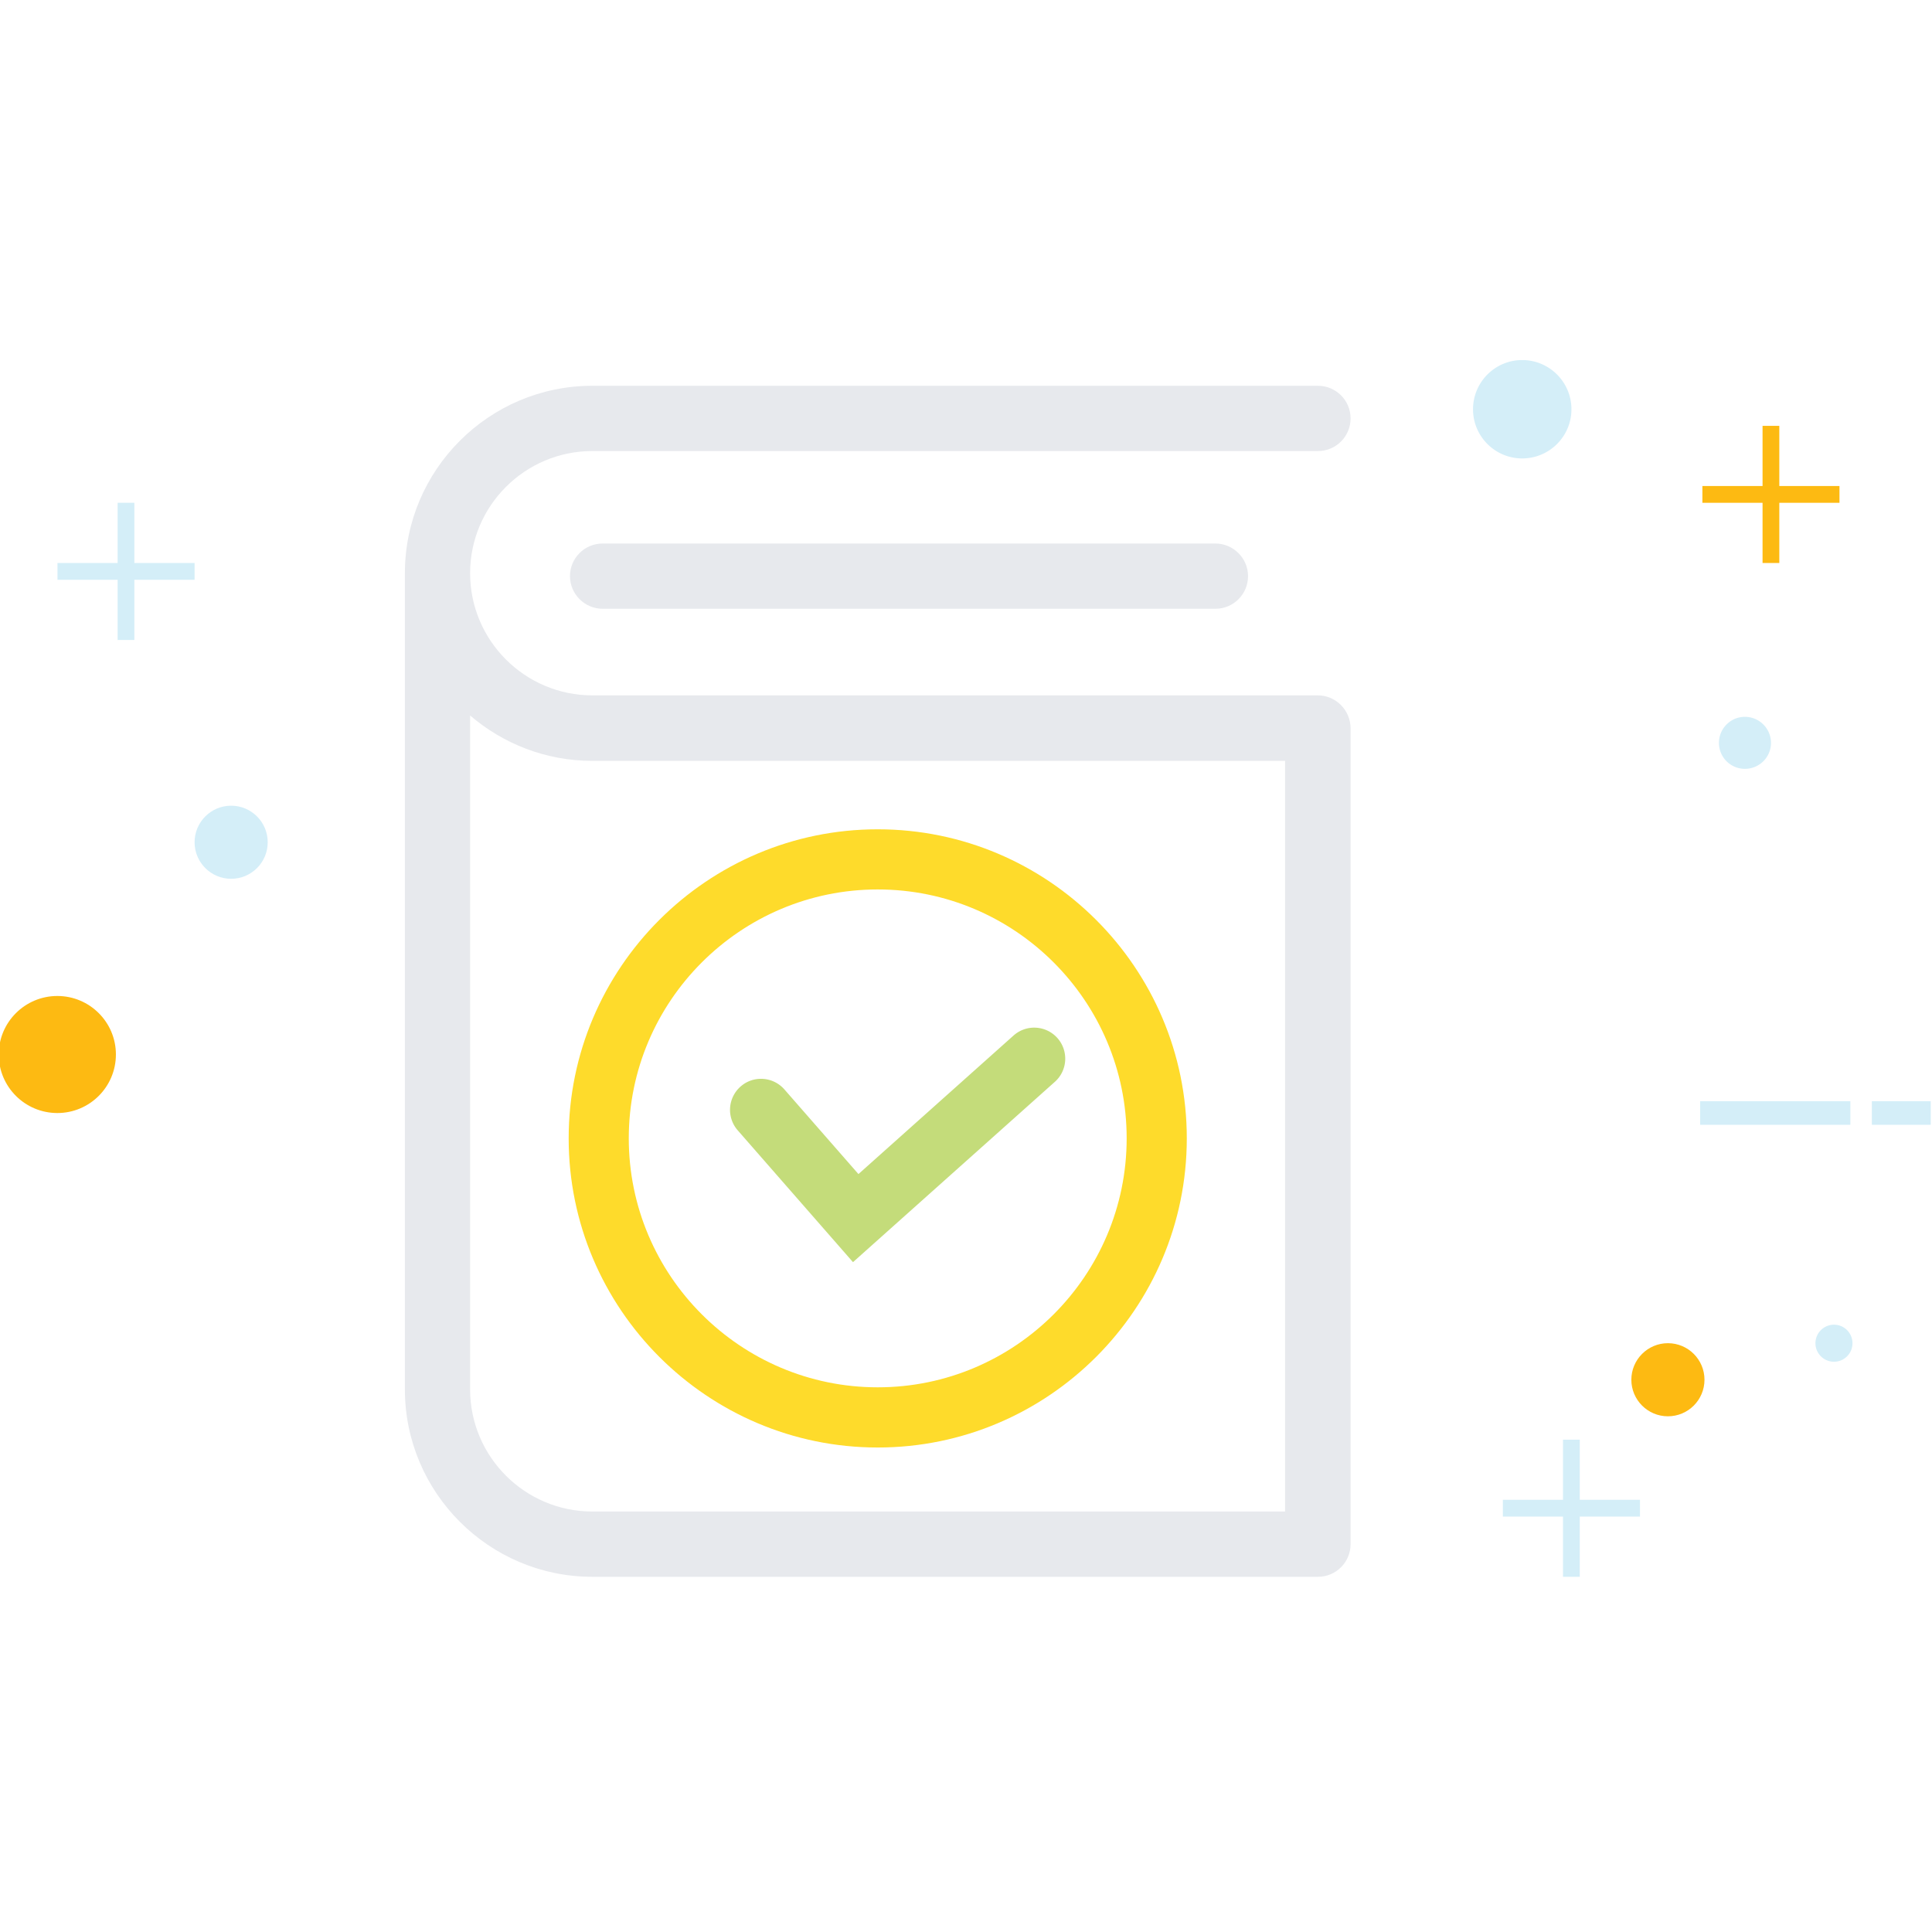 <svg xmlns="http://www.w3.org/2000/svg" width="512" height="512" viewBox="0 0 512 512"><path d="M450.558 291.833h39.806v6.249h-39.806zm45.508 0h15.598v6.249h-15.598z" fill="#D4EEF8"/><g fill="#D4EEF8"><path d="M15.23 149.199h36.336v4.45H15.23z"/><path d="M31.173 133.248h4.434V169.6h-4.434z"/></g><g fill="#FDBA12"><path d="M451.152 128.798h36.328v4.45h-36.328z"/><path d="M467.095 112.854h4.442v36.344h-4.442z"/></g><g fill="#D4EEF8"><path d="M398.27 397.468h36.337v4.45H398.27z"/><path d="M414.213 381.533h4.442v36.336h-4.442z"/></g><path fill="#FDBA12" d="M30.715 279.447c0 8.578-6.956 15.518-15.518 15.518S-.337 288.026-.337 279.447c0-8.562 6.972-15.501 15.534-15.501s15.518 6.94 15.518 15.501z"/><path fill="#D4EEF8" d="M70.947 223.205c0 5.349-4.345 9.686-9.694 9.686-5.333 0-9.687-4.337-9.687-9.686 0-5.35 4.354-9.687 9.687-9.687 5.349 0 9.694 4.337 9.694 9.687z"/><path fill="#FDBA12" d="M451.706 365.646c0 5.35-4.337 9.687-9.694 9.687-5.333 0-9.687-4.337-9.687-9.687 0-5.349 4.354-9.687 9.687-9.687 5.357 0 9.694 4.338 9.694 9.687z"/><path fill="#D4EEF8" d="M490.926 355.976c0 2.698-2.192 4.899-4.899 4.899s-4.916-2.201-4.916-4.899c0-2.715 2.209-4.916 4.916-4.916s4.899 2.201 4.899 4.916zm-100.56-247.515c0-7.196 5.848-13.044 13.028-13.044 7.204 0 13.052 5.848 13.052 13.044 0 7.197-5.848 13.028-13.052 13.028-7.18 0-13.028-5.831-13.028-13.028zm65.171 88.407c0-3.799 3.084-6.899 6.875-6.899 3.823 0 6.916 3.101 6.916 6.899 0 3.815-3.093 6.883-6.916 6.883a6.874 6.874 0 0 1-6.875-6.883z"/><g fill="#E7E9ED"><path d="M349.203 184.278H156.968c-17.814 0-32.384-14.494-32.384-32.373 0-17.811 14.505-32.373 32.384-32.373h192.299c4.819 0 8.65-3.903 8.65-8.65 0-4.815-3.903-8.646-8.65-8.646H156.968c-27.373 0-49.669 22.3-49.669 49.669V368.2c0 27.364 22.296 49.669 49.669 49.669h192.299c4.819 0 8.65-3.903 8.65-8.65V192.924c-.063-4.747-3.902-8.646-8.714-8.646zm-8.642 216.29H156.968c-17.814 0-32.384-14.489-32.384-32.368V189.611c8.723 7.474 20.031 12.028 32.384 12.028H340.56v198.929h.001z"/><path d="M159.699 144.038c-4.811 0-8.65 3.904-8.65 8.646 0 4.747 3.903 8.646 8.65 8.646h162.396c4.812 0 8.65-3.9 8.65-8.646 0-4.743-3.903-8.646-8.65-8.646H159.699z"/></g><path fill="#FEDB2B" d="M232.612 383.605c-45.163 0-81.909-36.754-81.909-81.926 0-45.159 36.746-81.905 81.909-81.905 45.155 0 81.901 36.746 81.901 81.905.001 45.173-36.745 81.926-81.901 81.926zm0-147.891c-36.384 0-65.981 29.59-65.981 65.966 0 36.385 29.597 65.974 65.981 65.974 36.377 0 65.966-29.589 65.966-65.974 0-36.376-29.589-65.966-65.966-65.966z"/><path fill="#C4DC7A" d="M226.05 334.482l-30.553-34.939a8.235 8.235 0 0 1 .779-11.613c3.405-2.988 8.594-2.643 11.606.787l19.614 22.425 41.1-36.714c3.381-3.021 8.569-2.739 11.613.65 3.021 3.39 2.731 8.594-.658 11.614l-53.501 47.79z"/></svg>
